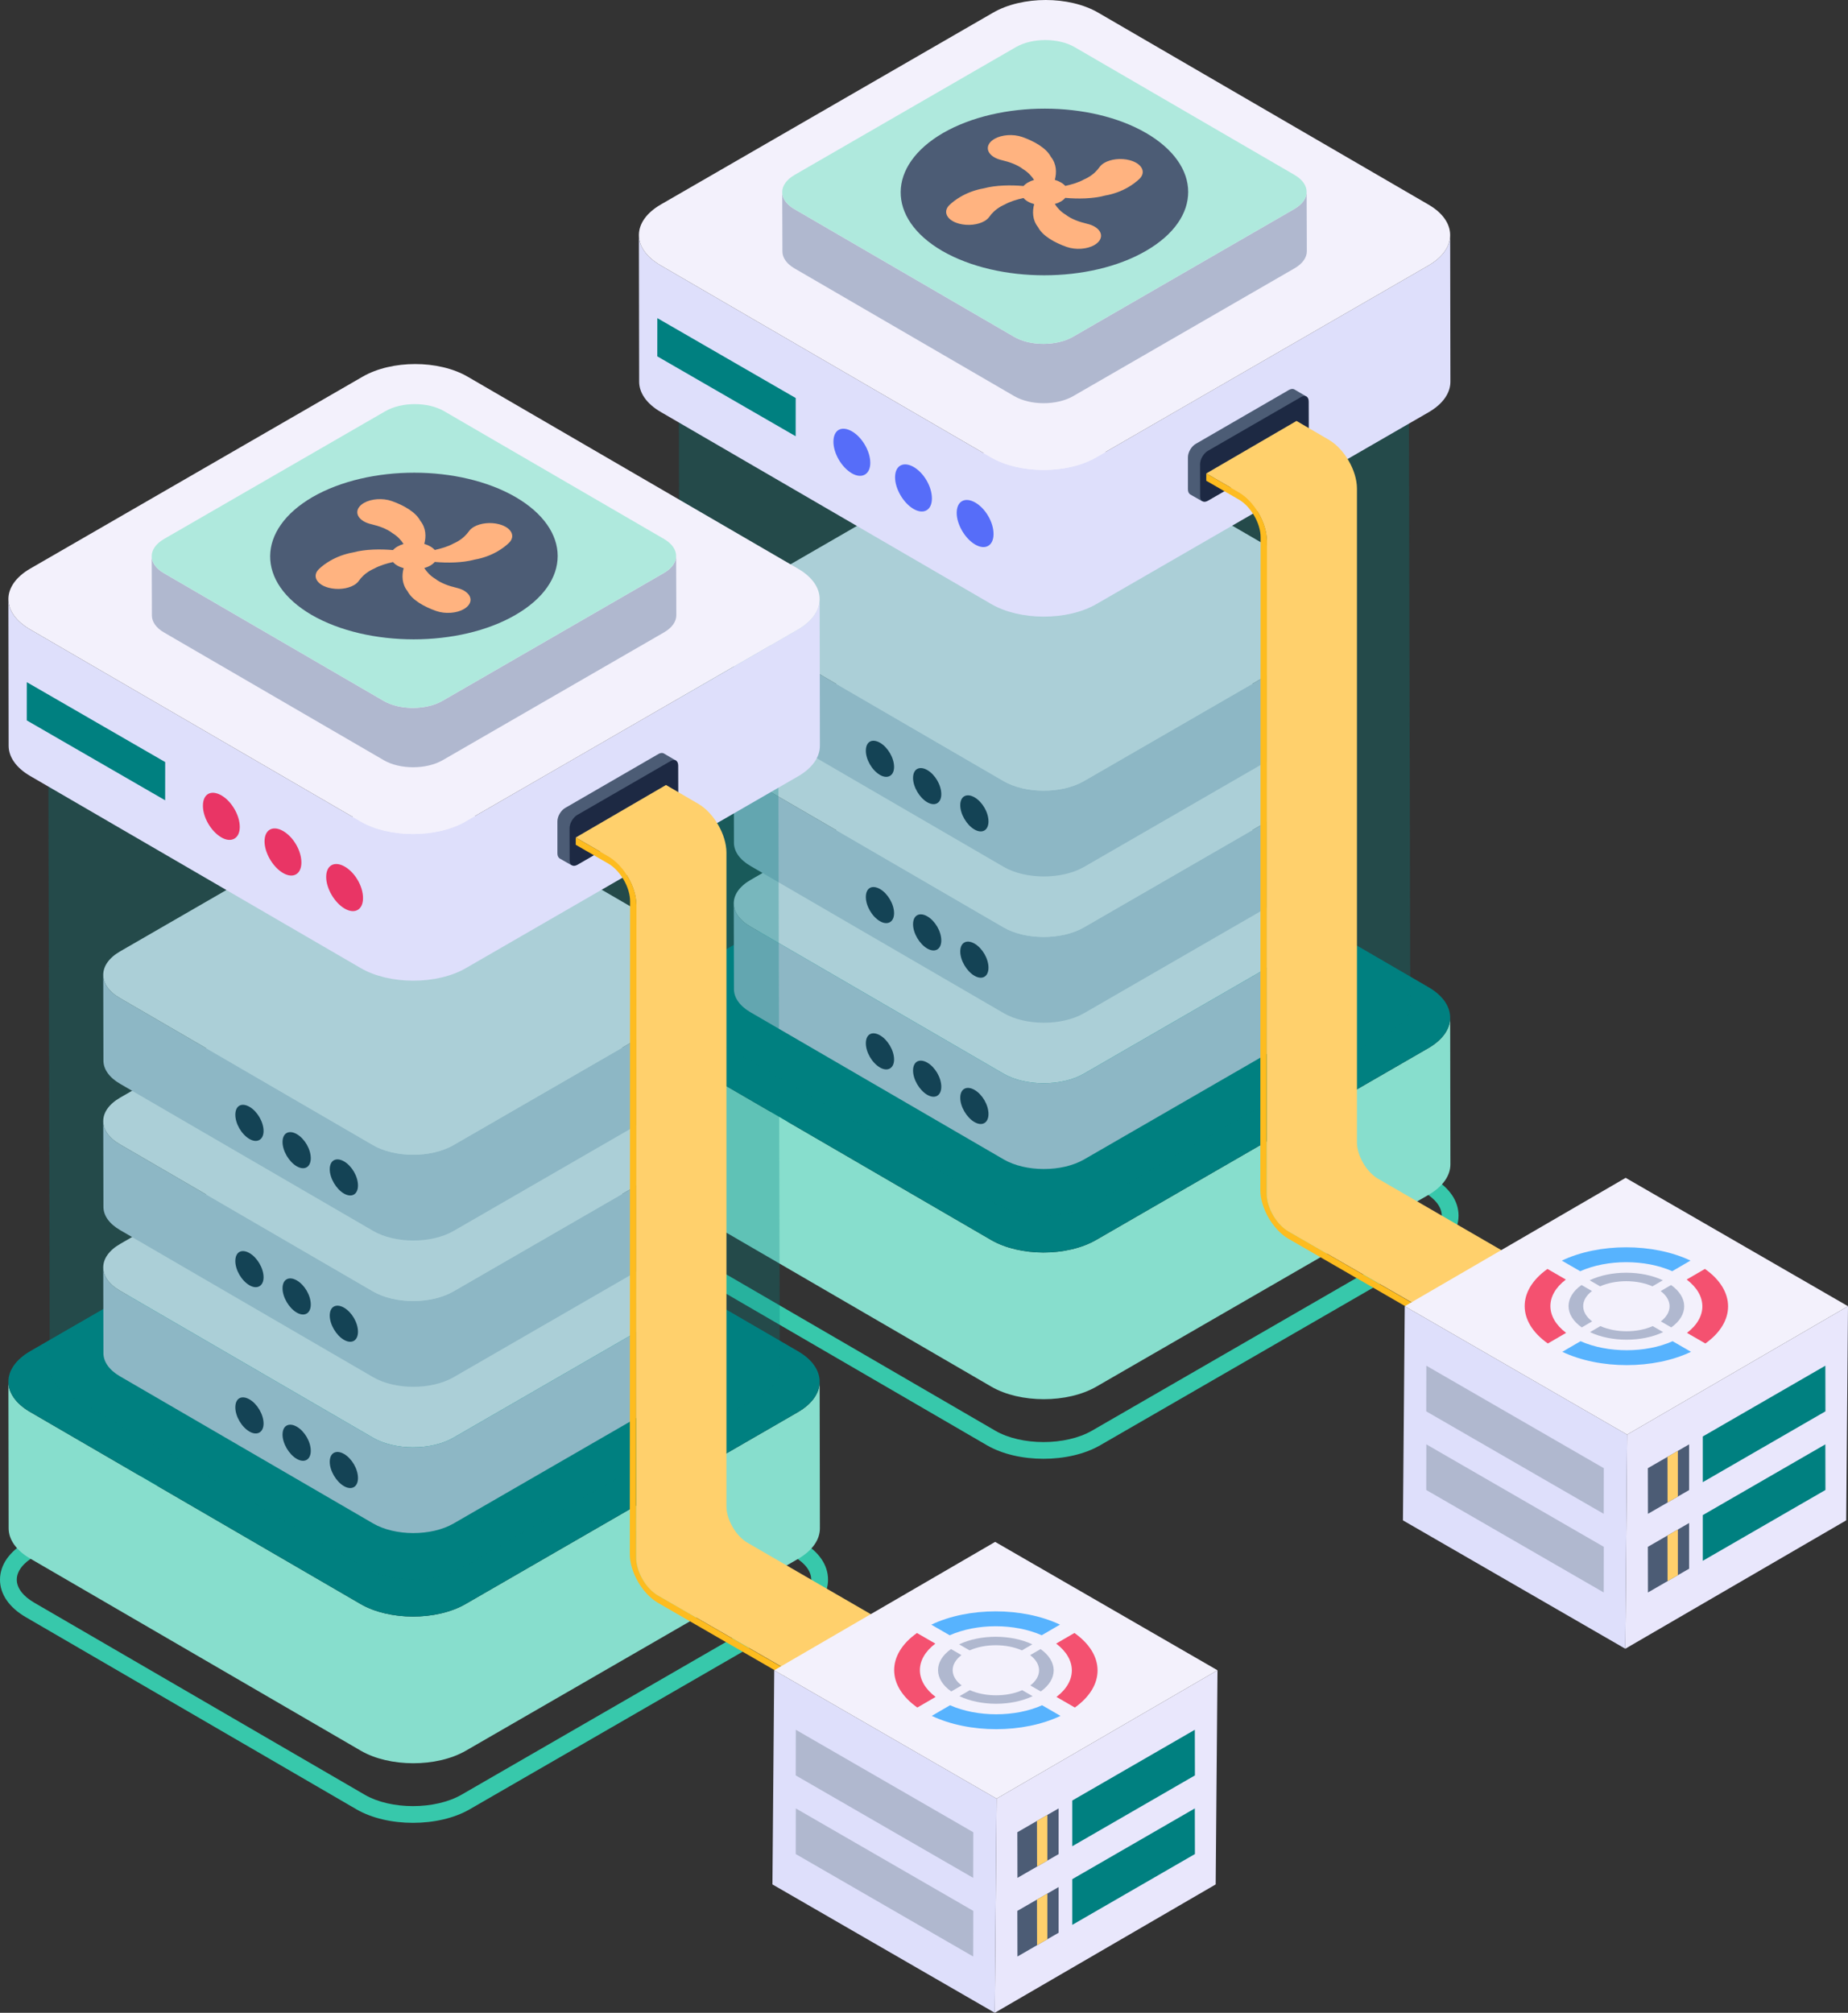 <?xml version="1.0" encoding="UTF-8" standalone="no"?>
<svg
   id="Layer_2"
   data-name="Layer 2"
   viewBox="0 0 3948.24 4300"
   version="1.1"
   sodipodi:docname="pc-uptime.svg"
   inkscape:version="1.3.2 (091e20e, 2023-11-25, custom)"
   xmlns:inkscape="http://www.inkscape.org/namespaces/inkscape"
   xmlns:sodipodi="http://sodipodi.sourceforge.net/DTD/sodipodi-0.dtd"
   xmlns="http://www.w3.org/2000/svg"
   xmlns:svg="http://www.w3.org/2000/svg">
  <rect x="0" y="0" width="3948.24" height="4300" fill="#333333" stroke="none"/>
  <sodipodi:namedview
     id="namedview113"
     pagecolor="#ffffff"
     bordercolor="#000000"
     borderopacity="0.25"
     inkscape:showpageshadow="2"
     inkscape:pageopacity="0.0"
     inkscape:pagecheckerboard="0"
     inkscape:deskcolor="#d1d1d1"
     inkscape:zoom="0.18906977"
     inkscape:cx="1980.7503"
     inkscape:cy="2959.2251"
     inkscape:window-width="1920"
     inkscape:window-height="1009"
     inkscape:window-x="1912"
     inkscape:window-y="39"
     inkscape:window-maximized="1"
     inkscape:current-layer="Layer_1-2" />
  <defs
     id="defs1">
    <style
       id="style1">
      .cls-1 {
        fill: #b0b8cf;
      }

      .cls-1, .cls-2, .cls-3, .cls-4, .cls-5, .cls-6, .cls-7, .cls-8, .cls-9, .cls-10, .cls-11, .cls-12, .cls-13, .cls-14, .cls-15, .cls-16, .cls-17 {
        stroke-width: 0px;
      }

      .cls-2 {
        fill: #1d2943;
      }

      .cls-3 {
        fill: #e9e7fc;
      }

      .cls-4 {
        fill: #c9cee2;
      }

      .cls-5 {
        fill: #416e84;
      }

      .cls-18 {
        isolation: isolate;
      }

      .cls-6 {
        fill: #566df9;
      }

      .cls-7 {
        fill: #b28afd;
      }

      .cls-8 {
        fill: #f3f1fc;
      }

      .cls-9 {
        fill: #e93565;
      }

      .cls-10 {
        fill: #dedffb;
      }

      .cls-11 {
        fill: #fff;
      }

      .cls-19 {
        opacity: .3;
      }

      .cls-12 {
        fill: #4c5c75;
      }

      .cls-13 {
        fill: #febc1f;
      }

      .cls-14 {
        fill: #57b3fe;
      }

      .cls-15 {
        fill: #9ea9c9;
      }

      .cls-16 {
        fill: #f45170;
      }

      .cls-17 {
        fill: #ffd06c;
      }
    </style>
  </defs>
  <g
     id="Layer_1-2"
     data-name="Layer 1">
    <g
       id="_4"
       data-name="4">
      <g
         id="g57">
        <g
           id="g35">
          <g
             id="g31">
            <g
               id="g4">
              <path
                 class="cls-15"
                 d="M2229.44,3116.45c-43.92,0-87.75-9.62-121.08-29.04l-706.08-410.3c-35.69-20.73-55.29-49.25-55.2-80.31.09-31.32,19.95-59.93,55.99-80.66l709.76-409.77c68.06-39.54,174.71-39.37,242.42,0l706.08,410.3c35.43,20.56,54.85,49.08,54.85,80.4-.09,31.32-19.77,59.93-55.64,80.57l-709.76,409.77c-33.51,19.42-77.42,29.04-121.34,29.04ZM2234.16,2112.57c-37.44,0-74.89,8.31-103.49,24.76l-709.76,409.77c-24.5,14.17-37.97,31.84-37.97,49.69-.09,17.76,13.21,35.34,37.36,49.34l706.08,410.3c55.81,32.37,150.21,32.37,206.55,0l709.76-409.77c24.23-14,37.62-31.67,37.62-49.69.09-17.67-13.47-35.69-37.01-49.34l-706.08-410.3c-28.34-16.53-65.7-24.76-103.06-24.76Z"
                 id="path1"
                 style="fill:#37c8ab" />
              <g
                 class="cls-18"
                 id="g3">
                <path
                   class="cls-10"
                   d="M1411.28,2238.61l706.1,410.34c61.02,35.46,162.08,36.03,224.48,0l709.75-409.77c31.28-18.06,46.71-41.77,46.65-65.4l.53,313.37c.07,23.63-15.37,47.35-46.65,65.4l-709.74,409.77c-62.4,36.03-163.45,35.46-224.48,0l-706.1-410.34c-30.8-17.89-46.21-41.21-46.28-64.56l-.53-313.37c.07,23.35,15.49,46.66,46.28,64.56Z"
                   id="path2"
                   style="fill:#87decd" />
                <path
                   class="cls-8"
                   d="M1412.02,2108.59c-62.4,36.02-62.72,94-.73,130.02l706.1,410.34c61.02,35.46,162.08,36.03,224.48,0l709.74-409.77c62.4-36.02,61.75-94.56.73-130.03l-706.1-410.34c-61.99-36.02-162.08-36.02-224.48,0l-709.74,409.77Z"
                   id="path3"
                   style="fill:#008080" />
              </g>
            </g>
            <g
               id="g20">
              <g
                 id="g9">
                <g
                   class="cls-18"
                   id="g5">
                  <path
                     class="cls-4"
                     d="M1603.1,1979.35l540.84,314.3c46.74,27.16,124.15,27.59,171.94,0l543.63-313.87c23.96-13.83,35.78-32,35.73-50.1l.41,183.23c.05,18.1-11.78,36.26-35.73,50.1l-543.63,313.87c-47.79,27.59-125.2,27.16-171.94,0l-540.84-314.3c-23.59-13.71-35.4-31.56-35.45-49.45l-.41-183.23c.05,17.89,11.86,35.74,35.45,49.45Z"
                     id="path4" />
                  <path
                     class="cls-8"
                     d="M1603.66,1879.76c-47.79,27.59-48.04,72-.56,99.59l540.84,314.3c46.74,27.16,124.15,27.59,171.94,0l543.63-313.87c47.79-27.59,47.3-72.43.56-99.59l-540.84-314.3c-47.48-27.59-124.15-27.59-171.94,0l-543.63,313.87Z"
                     id="path5" />
                </g>
                <g
                   id="g8">
                  <path
                     class="cls-2"
                     d="M2082.1,2328.41c-16.54-9.55-30.46-2.85-30.51,16.78-.05,19.01,13.78,42.35,30.32,51.9,16.54,9.55,29.93,1.92,29.98-17.08.06-19.62-13.24-42.04-29.78-51.59Z"
                     id="path6" />
                  <path
                     class="cls-2"
                     d="M1981.25,2270.18c-16.54-9.55-30.46-2.85-30.51,16.78-.05,19.01,13.78,42.35,30.32,51.9,16.54,9.55,29.93,1.92,29.98-17.08.06-19.62-13.24-42.04-29.78-51.59Z"
                     id="path7" />
                  <path
                     class="cls-2"
                     d="M1880.4,2211.95c-17.08-9.86-30.46-2.85-30.51,16.78-.05,19.01,13.24,42.04,30.32,51.9,16.01,9.24,29.93,1.92,29.98-17.08.06-19.62-13.78-42.35-29.78-51.59Z"
                     id="path8" />
                </g>
              </g>
              <g
                 id="g14">
                <g
                   class="cls-18"
                   id="g10">
                  <path
                     class="cls-4"
                     d="M1603.1,1666.84l540.84,314.3c46.74,27.16,124.15,27.59,171.94,0l543.63-313.87c23.96-13.83,35.78-32,35.73-50.1l.41,183.23c.05,18.1-11.78,36.26-35.73,50.1l-543.63,313.87c-47.79,27.59-125.2,27.16-171.94,0l-540.84-314.3c-23.59-13.71-35.4-31.56-35.45-49.45l-.41-183.23c.05,17.89,11.86,35.74,35.45,49.45Z"
                     id="path9" />
                  <path
                     class="cls-8"
                     d="M1603.66,1567.25c-47.79,27.59-48.04,72-.56,99.59l540.84,314.3c46.74,27.16,124.15,27.59,171.94,0l543.63-313.87c47.79-27.59,47.3-72.43.56-99.59l-540.84-314.3c-47.48-27.59-124.15-27.59-171.94,0l-543.63,313.87Z"
                     id="path10" />
                </g>
                <g
                   id="g13">
                  <path
                     class="cls-2"
                     d="M2082.1,2015.9c-16.54-9.55-30.46-2.85-30.51,16.78-.05,19.01,13.78,42.35,30.32,51.9,16.54,9.55,29.93,1.92,29.98-17.08.06-19.62-13.24-42.04-29.78-51.59Z"
                     id="path11" />
                  <path
                     class="cls-2"
                     d="M1981.25,1957.67c-16.54-9.55-30.46-2.85-30.51,16.78-.05,19.01,13.78,42.35,30.32,51.9,16.54,9.55,29.93,1.92,29.98-17.08.06-19.62-13.24-42.04-29.78-51.59Z"
                     id="path12" />
                  <path
                     class="cls-2"
                     d="M1880.4,1899.44c-17.08-9.86-30.46-2.85-30.51,16.78-.05,19.01,13.24,42.04,30.32,51.9,16.01,9.24,29.93,1.92,29.98-17.08.06-19.62-13.78-42.35-29.78-51.59Z"
                     id="path13" />
                </g>
              </g>
              <g
                 id="g19">
                <g
                   class="cls-18"
                   id="g15">
                  <path
                     class="cls-4"
                     d="M1603.1,1354.33l540.84,314.3c46.74,27.16,124.15,27.59,171.94,0l543.63-313.87c23.96-13.83,35.78-32,35.73-50.1l.41,183.23c.05,18.1-11.78,36.26-35.73,50.1l-543.63,313.87c-47.79,27.59-125.2,27.16-171.94,0l-540.84-314.3c-23.59-13.71-35.4-31.56-35.45-49.45l-.41-183.23c.05,17.89,11.86,35.74,35.45,49.45Z"
                     id="path14" />
                  <path
                     class="cls-8"
                     d="M1603.66,1254.74c-47.79,27.59-48.04,72-.56,99.59l540.84,314.3c46.74,27.16,124.15,27.59,171.94,0l543.63-313.87c47.79-27.59,47.3-72.43.56-99.59l-540.84-314.3c-47.48-27.59-124.15-27.59-171.94,0l-543.63,313.87Z"
                     id="path15" />
                </g>
                <g
                   id="g18">
                  <path
                     class="cls-2"
                     d="M2082.1,1703.39c-16.54-9.55-30.46-2.85-30.51,16.78-.05,19.01,13.78,42.35,30.32,51.9,16.54,9.55,29.93,1.92,29.98-17.08.06-19.62-13.24-42.04-29.78-51.59Z"
                     id="path16" />
                  <path
                     class="cls-2"
                     d="M1981.25,1645.16c-16.54-9.55-30.46-2.85-30.51,16.78-.05,19.01,13.78,42.35,30.32,51.9,16.54,9.55,29.93,1.92,29.98-17.08.06-19.62-13.24-42.04-29.78-51.59Z"
                     id="path17" />
                  <path
                     class="cls-2"
                     d="M1880.4,1586.93c-17.08-9.86-30.46-2.85-30.51,16.78-.05,19.01,13.24,42.04,30.32,51.9,16.01,9.24,29.93,1.92,29.98-17.08.06-19.62-13.78-42.35-29.78-51.59Z"
                     id="path18" />
                </g>
              </g>
            </g>
            <g
               class="cls-19"
               id="g22">
              <g
                 class="cls-18"
                 id="g21">
                <path
                   class="cls-14"
                   d="M1491.88,857.29l635.45,369.28c54.92,31.92,145.86,32.42,202.02,0l638.72-368.77c27.98-16.16,41.87-37.55,41.82-58.89l3.17,1346.08c.06,21.34-13.83,42.73-41.81,58.89l-638.73,368.77c-56.15,32.42-147.1,31.91-202.02,0l-635.45-369.28c-27.71-16.1-41.58-37.08-41.64-58.1l-3.18-1346.07c.06,21.01,13.94,41.99,41.65,58.1Z"
                   id="path20"
                   style="fill:#008080" />
              </g>
            </g>
            <g
               class="cls-18"
               id="g23">
              <path
                 class="cls-10"
                 d="M1411.28,566.81l706.1,410.34c61.02,35.46,162.08,36.03,224.48,0l709.75-409.77c31.28-18.06,46.71-41.77,46.65-65.4l.53,313.37c.07,23.63-15.37,47.35-46.65,65.4l-709.74,409.77c-62.4,36.03-163.45,35.46-224.48,0l-706.1-410.34c-30.8-17.89-46.21-41.21-46.28-64.56l-.53-313.37c.07,23.35,15.49,46.66,46.28,64.56Z"
                 id="path22" />
              <path
                 class="cls-8"
                 d="M1412.02,436.79c-62.4,36.02-62.72,94-.73,130.02l706.1,410.34c61.02,35.46,162.08,36.03,224.48,0l709.74-409.77c62.4-36.02,61.75-94.56.73-130.03L2346.24,27.02c-61.99-36.02-162.08-36.02-224.48,0l-709.74,409.77Z"
                 id="path23" />
            </g>
            <g
               id="g27">
              <g
                 class="cls-18"
                 id="g25">
                <path
                   class="cls-1"
                   d="M1697.02,446.6l469.64,272.93c34.72,20.18,90.97,20.04,125.91-.14l472.71-272.92c17.58-10.15,26.37-23.41,26.33-36.65l.43,126.79c.04,13.24-8.74,26.5-26.33,36.65l-472.71,272.92c-34.95,20.18-91.2,20.31-125.92.14l-469.64-272.92c-17.19-9.99-25.76-23.02-25.8-36.08l-.43-126.79c.04,13.06,8.61,26.09,25.8,36.08Z"
                   id="path24" />
                <path
                   class="cls-11"
                   d="M1697.67,373.66c-34.95,20.18-35.36,52.76-.65,72.93l469.64,272.93c34.72,20.18,90.97,20.04,125.91-.14l472.71-272.92c34.95-20.18,35.13-52.62.41-72.8l-469.64-272.93c-34.72-20.18-90.73-20.18-125.68,0l-472.71,272.92Z"
                   id="path25"
                   style="fill:#afe9dd" />
              </g>
              <path
                 class="cls-12"
                 d="M2012.81,535.91c120.56,69.61,315.75,69.61,435.6,0,120.56-69.61,119.84-182.28,0-251.88-119.13-68.89-312.17-69.61-433.45,0-119.84,69.61-121.28,182.28-2.15,251.88Z"
                 id="path26" />
              <path
                 class="cls-11"
                 d="M2124.64,296.69c-3.94,2.27-7.26,4.99-9.73,8.11-11.4,14.28-.18,31.33,25.07,37.23,16.83,3.93,33.9,10.05,45.8,19.31,10.65,6.48,18.15,14.79,23.52,23.02-4.66,1.38-9.07,3.21-12.99,5.46-3.91,2.26-7.07,4.81-9.6,7.58-26.65-2.33-58.85-2.04-84.8,4.95-19.27,3.4-35.81,9.99-49.28,17.77-9.59,5.54-17.63,11.68-23.99,17.71-15.17,14.43-5.6,33.15,20.65,40.07,18.69,4.98,40.18,2.4,53.94-5.55,4.36-2.52,7.94-5.57,10.42-9.1,5.25-7.65,13.2-15.58,24.3-21.99,2.85-1.65,5.91-3.19,9.18-4.61,11.1-6.12,25.34-10.56,39.7-13.62,2.25,2.77,5.38,5.32,9.14,7.5,4.01,2.33,8.66,4.15,13.55,5.54-4.24,15.37-3.84,34.02,8.15,49.03,9.83,19.16,36.04,33.51,61.02,42.33,19.76,6.95,44.1,4.92,59.42-3.92,3.95-2.28,7.3-5.02,9.82-8.17,11.4-14.28.18-31.33-25.07-37.23-16.83-3.93-33.9-10.05-45.8-19.31-10.66-6.34-18.15-14.79-23.52-23.02,4.66-1.24,9.07-3.06,12.86-5.25,4.16-2.4,7.2-5.03,9.48-7.8,26.78,2.4,58.98,2.11,85.06-4.95,19.26-3.35,35.68-9.87,49.09-17.61,9.65-5.57,17.73-11.77,24.19-17.87,15.05-14.35,5.85-33-20.65-40.07-18.69-4.98-40.18-2.4-53.94,5.55-4.36,2.52-7.94,5.57-10.42,9.1-5.45,7.77-13.28,15.63-24.32,22-2.84,1.64-5.88,3.18-9.16,4.59-11.1,6.27-25.59,10.56-39.82,13.7-2.25-2.62-5.38-5.17-9.27-7.43-4.01-2.33-8.4-4.15-13.05-5.54,4.24-15.52,3.84-34.02-8.4-49.18-9.95-19.09-36.04-33.51-61.02-42.33-19.76-6.95-44.26-4.83-59.52,3.98Z"
                 id="path27"
                 style="fill:#ffb380" />
            </g>
            <polygon
               class="cls-12"
               points="1404.39 679.62 1404.3 761.28 1699.92 931.95 1700 850.29 1404.39 679.62"
               id="polygon27"
               style="fill:#008080" />
            <g
               id="g30">
              <path
                 class="cls-6"
                 d="M2083.81,1073.71c-21.6-12.47-39.76-3.72-39.84,21.9-.07,24.82,17.98,55.29,39.58,67.76,21.6,12.47,39.07,2.51,39.14-22.3.07-25.62-17.29-54.88-38.89-67.35Z"
                 id="path28" />
              <path
                 class="cls-6"
                 d="M1952.14,997.69c-21.6-12.47-39.76-3.72-39.84,21.9-.07,24.82,17.99,55.29,39.58,67.76,21.6,12.47,39.07,2.51,39.14-22.3.07-25.62-17.29-54.88-38.89-67.35Z"
                 id="path29" />
              <path
                 class="cls-6"
                 d="M1820.47,921.67c-22.29-12.87-39.76-3.72-39.84,21.9-.07,24.82,17.29,54.88,39.58,67.76,20.9,12.07,39.07,2.51,39.14-22.3.07-25.62-17.99-55.29-38.89-67.35Z"
                 id="path30" />
            </g>
          </g>
          <g
             id="g32">
            <path
               class="cls-12"
               d="M2792.27,847.71c-3.33-1.33-7.99,1.06-12.66,3.73l-195.28,124.4c-8.66,5.32-12.55,8.32-12.55,18.98l2.2,64.63c.67,4.66-8.18,9.76-4.85,11.76l-26.47-15.07c-2.66-2-4.66-5.33-4.66-10.65v-68.59c0-10.65,7.32-23.3,16.65-28.63l199.1-115.19c4.66-2.67,8.66-2.67,11.32-1.33l27.21,15.98Z"
               id="path31" />
            <path
               class="cls-2"
               d="M2779.85,848.12c8.93-5.16,16.18-1.02,16.21,9.73l.19,68.39c.03,10.75-7.17,23.23-16.1,28.38l-199.39,115.12c-8.93,5.15-16.6,1.27-16.64-9.48l-.19-68.39c-.03-10.75,7.6-23.47,16.53-28.63l199.39-115.12Z"
               id="path32" />
          </g>
          <g
             id="g34">
            <path
               class="cls-17"
               d="M2577.2,1011.46l69.61,40.27c32.77,19.28,59.75,65.54,59.75,104.09v1394.07c0,29.88,20.24,66.5,46.26,80.95l267.92,154.21,192.57-111.03-267.92-155.17c-26.02-14.46-47.23-51.08-46.26-80.96v-1394.07c0-38.55-26.98-84.81-59.75-104.09l-69.39-40.48-192.79,112.2Z"
               id="path33" />
            <polygon
               class="cls-5"
               points="3020.48 2800.96 3212.97 2689.13 3213.02 2673.58 3020.52 2785.41 3020.48 2800.96"
               id="polygon33" />
            <path
               class="cls-13"
               d="M2577.2,1011.46l-.04,15.56,69.53,40.14c25.84,14.92,46.7,51.04,46.61,80.74l-.6,1394.42c-.11,38.18,26.88,84.93,60.11,104.11l267.67,154.54.04-15.56-267.67-154.54c-25.85-14.92-46.7-51.04-46.61-80.74l.6-1394.42c.11-38.18-26.88-84.93-60.11-104.11l-69.53-40.14Z"
               id="path34" />
          </g>
        </g>
        <g
           id="g56">
          <g
             class="cls-18"
             id="g37">
            <polygon
               class="cls-3"
               points="3948.24 2790.5 3944.39 3247.99 3472.43 3522.26 3476.28 3064.77 3948.24 2790.5"
               id="polygon35" />
            <polygon
               class="cls-10"
               points="3476.28 3064.77 3472.43 3522.26 2997.38 3247.99 3001.23 2790.5 3476.28 3064.77"
               id="polygon36" />
            <polygon
               class="cls-8"
               points="3948.24 2790.5 3476.28 3064.77 3001.23 2790.5 3473.19 2516.23 3948.24 2790.5"
               id="polygon37" />
          </g>
          <g
             id="g47">
            <g
               id="g42">
              <polygon
                 class="cls-1"
                 points="3426.51 3136.52 3426.31 3234.02 3047.15 3015.11 3047.34 2917.61 3426.51 3136.52"
                 id="polygon38" />
              <g
                 id="g41">
                <polygon
                   class="cls-12"
                   points="3608.82 3085.61 3520.65 3136.52 3520.85 3234.02 3608.82 3183.23 3608.82 3085.61"
                   id="polygon39" />
                <polygon
                   class="cls-17"
                   points="3584.76 3099.51 3562.55 3112.33 3562.74 3209.83 3584.76 3197.12 3584.76 3099.51"
                   id="polygon40" />
                <polygon
                   class="cls-7"
                   points="3637.99 3166.39 3900.01 3015.11 3899.82 2917.61 3637.99 3068.77 3637.99 3166.39"
                   id="polygon41"
                   style="fill:#008080" />
              </g>
            </g>
            <g
               id="g46">
              <polygon
                 class="cls-1"
                 points="3426.51 3304.53 3426.31 3402.02 3047.15 3183.11 3047.34 3085.61 3426.51 3304.53"
                 id="polygon42" />
              <g
                 id="g45">
                <polygon
                   class="cls-12"
                   points="3608.82 3253.62 3520.65 3304.53 3520.85 3402.02 3608.82 3351.23 3608.82 3253.62"
                   id="polygon43" />
                <polygon
                   class="cls-17"
                   points="3584.76 3267.51 3562.55 3280.34 3562.74 3377.84 3584.76 3365.13 3584.76 3267.51"
                   id="polygon44" />
                <polygon
                   class="cls-7"
                   points="3637.99 3334.4 3900.01 3183.11 3899.82 3085.61 3637.99 3236.78 3637.99 3334.4"
                   id="polygon45"
                   style="fill:#008080" />
              </g>
            </g>
          </g>
          <g
             id="g55">
            <path
               class="cls-14"
               d="M3376.84,2865.26c58.29,25.69,139.02,25.75,196.7,0l39.28,22.68c-79.57,37.86-194.9,37.92-275,0l39.02-22.68Z"
               id="path47" />
            <g
               class="cls-18"
               id="g54">
              <path
                 class="cls-14"
                 d="M3336.83,2693.07c79.57-37.86,194.9-37.92,274.89-.06l-39.02,22.68c-58.07-25.69-138.81-25.63-196.6.06l-39.28-22.68Z"
                 id="path48" />
              <path
                 class="cls-1"
                 d="M3396.26,2735.1c45.39-21.57,110.86-21.51,156.39,0l-22.21,12.91c-32.97-14.63-78.81-14.63-111.82,0l-22.35-12.91Z"
                 id="path49" />
              <path
                 class="cls-1"
                 d="M3548.37,2822.92c25.04-19.11,24.89-45.78-.36-64.77l22.21-12.91c37.18,26.24,37.5,64.28.4,90.52l-22.25-12.84Z"
                 id="path50" />
              <path
                 class="cls-1"
                 d="M3401.27,2758.09c-25.25,19.11-24.99,45.72.36,64.77l-22.21,12.91c-37.39-26.24-37.71-64.28-.51-90.58l22.35,12.91Z"
                 id="path51" />
              <path
                 class="cls-1"
                 d="M3419.2,2833c32.97,14.63,78.91,14.69,111.82,0l22.25,12.84c-45.29,21.63-110.75,21.57-156.28.06l22.21-12.91Z"
                 id="path52" />
              <path
                 class="cls-16"
                 d="M3604.21,2847.44c44.05-33.49,43.79-80.32-.64-113.94l39.02-22.68c65.62,46.21,65.89,113.14.9,159.29l-39.28-22.68Z"
                 id="path53" />
              <path
                 class="cls-16"
                 d="M3345.44,2733.56c-44.27,33.49-44,80.32.54,113.88l-39.02,22.68c-65.72-46.15-65.99-113.08-.79-159.23l39.28,22.68Z"
                 id="path54" />
            </g>
          </g>
        </g>
      </g>
      <g
         id="g113">
        <g
           id="g91">
          <g
             id="g87">
            <g
               id="g60">
              <path
                 class="cls-15"
                 d="M882.36,3894.18c-43.92,0-87.75-9.62-121.08-29.04L55.2,3454.84C19.51,3434.1-.09,3405.58,0,3374.53c.09-31.32,19.95-59.93,55.99-80.66l709.76-409.77c68.06-39.37,174.53-39.37,242.42,0l706.08,410.3c35.43,20.65,54.94,49.17,54.85,80.4-.09,31.32-19.86,60.01-55.64,80.57l-709.76,409.77c-33.51,19.42-77.42,29.04-121.34,29.04ZM887.09,2890.3c-37.44,0-74.89,8.31-103.49,24.76l-709.76,409.77c-24.5,14.17-37.97,31.84-37.97,49.69-.09,17.76,13.21,35.34,37.36,49.34l706.08,410.3c55.9,32.46,150.3,32.28,206.55,0l709.76-409.77c24.23-14,37.62-31.67,37.62-49.6.09-17.93-13.12-35.52-37.01-49.43l-706.08-410.3c-28.34-16.45-65.7-24.76-103.06-24.76Z"
                 id="path57"
                 style="fill:#37c8ab" />
              <g
                 class="cls-18"
                 id="g59">
                <path
                   class="cls-10"
                   d="M64.2,3016.35l706.1,410.34c61.02,35.46,162.08,36.03,224.48,0l709.75-409.77c31.28-18.06,46.71-41.77,46.65-65.4l.53,313.37c.07,23.63-15.37,47.35-46.65,65.4l-709.74,409.77c-62.4,36.03-163.45,35.46-224.48,0l-706.1-410.34c-30.8-17.89-46.21-41.21-46.28-64.56l-.53-313.37c.07,23.35,15.49,46.66,46.28,64.56Z"
                   id="path58"
                   style="fill:#87decd" />
                <path
                   class="cls-8"
                   d="M64.94,2886.33c-62.4,36.02-62.72,94-.73,130.02l706.1,410.34c61.02,35.46,162.08,36.03,224.48,0l709.74-409.77c62.4-36.02,61.75-94.56.73-130.03l-706.1-410.34c-61.99-36.02-162.08-36.02-224.48,0l-709.74,409.77Z"
                   id="path59"
                   style="fill:#008080" />
              </g>
            </g>
            <g
               id="g76">
              <g
                 id="g65">
                <g
                   class="cls-18"
                   id="g61">
                  <path
                     class="cls-4"
                     d="M256.01,2757.09l540.84,314.3c46.74,27.16,124.15,27.59,171.94,0l543.63-313.87c23.96-13.83,35.78-32,35.73-50.1l.41,183.23c.05,18.1-11.78,36.26-35.73,50.1l-543.63,313.87c-47.79,27.59-125.2,27.16-171.94,0l-540.84-314.3c-23.59-13.71-35.4-31.56-35.45-49.45l-.41-183.23c.05,17.89,11.86,35.74,35.45,49.45Z"
                     id="path60" />
                  <path
                     class="cls-8"
                     d="M256.57,2657.5c-47.79,27.59-48.04,72-.56,99.59l540.84,314.3c46.74,27.16,124.15,27.59,171.94,0l543.63-313.87c47.79-27.59,47.3-72.43.56-99.59l-540.84-314.3c-47.48-27.59-124.15-27.59-171.94,0l-543.63,313.87Z"
                     id="path61" />
                </g>
                <g
                   id="g64">
                  <path
                     class="cls-2"
                     d="M735.02,3106.15c-16.54-9.55-30.46-2.85-30.51,16.78-.05,19.01,13.78,42.35,30.32,51.9,16.54,9.55,29.93,1.92,29.98-17.08.06-19.62-13.24-42.04-29.78-51.59Z"
                     id="path62" />
                  <path
                     class="cls-2"
                     d="M634.16,3047.92c-16.54-9.55-30.46-2.85-30.51,16.78-.05,19.01,13.78,42.35,30.32,51.9,16.54,9.55,29.93,1.92,29.98-17.08.06-19.62-13.24-42.04-29.78-51.59Z"
                     id="path63" />
                  <path
                     class="cls-2"
                     d="M533.31,2989.69c-17.08-9.86-30.46-2.85-30.51,16.78-.05,19.01,13.24,42.04,30.32,51.9,16.01,9.24,29.93,1.92,29.98-17.08.06-19.62-13.78-42.35-29.78-51.59Z"
                     id="path64" />
                </g>
              </g>
              <g
                 id="g70">
                <g
                   class="cls-18"
                   id="g66">
                  <path
                     class="cls-4"
                     d="M256.01,2444.58l540.84,314.3c46.74,27.16,124.15,27.59,171.94,0l543.63-313.87c23.96-13.83,35.78-32,35.73-50.1l.41,183.23c.05,18.1-11.78,36.26-35.73,50.1l-543.63,313.87c-47.79,27.59-125.2,27.16-171.94,0l-540.84-314.3c-23.59-13.71-35.4-31.56-35.45-49.45l-.41-183.23c.05,17.89,11.86,35.74,35.45,49.45Z"
                     id="path65" />
                  <path
                     class="cls-8"
                     d="M256.57,2344.99c-47.79,27.59-48.04,72-.56,99.59l540.84,314.3c46.74,27.16,124.15,27.59,171.94,0l543.63-313.87c47.79-27.59,47.3-72.43.56-99.59l-540.84-314.3c-47.48-27.59-124.15-27.59-171.94,0l-543.63,313.87Z"
                     id="path66" />
                </g>
                <g
                   id="g69">
                  <path
                     class="cls-2"
                     d="M735.02,2793.64c-16.54-9.55-30.46-2.85-30.51,16.78-.05,19.01,13.78,42.35,30.32,51.9,16.54,9.55,29.93,1.92,29.98-17.08.06-19.62-13.24-42.04-29.78-51.59Z"
                     id="path67" />
                  <path
                     class="cls-2"
                     d="M634.16,2735.41c-16.54-9.55-30.46-2.85-30.51,16.78-.05,19.01,13.78,42.35,30.32,51.9,16.54,9.55,29.93,1.92,29.98-17.08.06-19.62-13.24-42.04-29.78-51.59Z"
                     id="path68" />
                  <path
                     class="cls-2"
                     d="M533.31,2677.18c-17.08-9.86-30.46-2.85-30.51,16.78-.05,19.01,13.24,42.04,30.32,51.9,16.01,9.24,29.93,1.92,29.98-17.08.06-19.62-13.78-42.35-29.78-51.59Z"
                     id="path69" />
                </g>
              </g>
              <g
                 id="g75">
                <g
                   class="cls-18"
                   id="g71">
                  <path
                     class="cls-4"
                     d="M256.01,2132.07l540.84,314.3c46.74,27.16,124.15,27.59,171.94,0l543.63-313.87c23.96-13.83,35.78-32,35.73-50.1l.41,183.23c.05,18.1-11.78,36.26-35.73,50.1l-543.63,313.87c-47.79,27.59-125.2,27.16-171.94,0l-540.84-314.3c-23.59-13.71-35.4-31.56-35.45-49.45l-.41-183.23c.05,17.89,11.86,35.74,35.45,49.45Z"
                     id="path70" />
                  <path
                     class="cls-8"
                     d="M256.57,2032.48c-47.79,27.59-48.04,72-.56,99.59l540.84,314.3c46.74,27.16,124.15,27.59,171.94,0l543.63-313.87c47.79-27.59,47.3-72.43.56-99.59l-540.84-314.3c-47.48-27.59-124.15-27.59-171.94,0l-543.63,313.87Z"
                     id="path71" />
                </g>
                <g
                   id="g74">
                  <path
                     class="cls-2"
                     d="M735.02,2481.13c-16.54-9.55-30.46-2.85-30.51,16.78-.05,19.01,13.78,42.35,30.32,51.9,16.54,9.55,29.93,1.92,29.98-17.08.06-19.62-13.24-42.04-29.78-51.59Z"
                     id="path72" />
                  <path
                     class="cls-2"
                     d="M634.16,2422.9c-16.54-9.55-30.46-2.85-30.51,16.78-.05,19.01,13.78,42.35,30.32,51.9,16.54,9.55,29.93,1.92,29.98-17.08.06-19.62-13.24-42.04-29.78-51.59Z"
                     id="path73" />
                  <path
                     class="cls-2"
                     d="M533.31,2364.67c-17.08-9.86-30.46-2.85-30.51,16.78-.05,19.01,13.24,42.04,30.32,51.9,16.01,9.24,29.93,1.92,29.98-17.08.06-19.62-13.78-42.35-29.78-51.59Z"
                     id="path74" />
                </g>
              </g>
            </g>
            <g
               class="cls-19"
               id="g78">
              <g
                 class="cls-18"
                 id="g77">
                <path
                   class="cls-14"
                   d="M144.8,1635.03l635.45,369.28c54.92,31.92,145.86,32.42,202.02,0l638.72-368.77c27.98-16.16,41.87-37.55,41.82-58.89l3.17,1346.08c.06,21.34-13.83,42.73-41.81,58.89l-638.73,368.77c-56.15,32.42-147.1,31.91-202.02,0l-635.45-369.28c-27.71-16.1-41.58-37.08-41.64-58.1l-3.18-1346.07c.06,21.01,13.94,41.99,41.65,58.1Z"
                   id="path76"
                   style="fill:#008080" />
              </g>
            </g>
            <g
               class="cls-18"
               id="g79">
              <path
                 class="cls-10"
                 d="M64.2,1344.55l706.1,410.34c61.02,35.46,162.08,36.03,224.48,0l709.75-409.77c31.28-18.06,46.71-41.77,46.65-65.4l.53,313.37c.07,23.63-15.37,47.35-46.65,65.4l-709.74,409.77c-62.4,36.03-163.45,35.46-224.48,0L64.73,1657.92c-30.8-17.89-46.21-41.21-46.28-64.56l-.53-313.37c.07,23.35,15.49,46.67,46.28,64.56Z"
                 id="path78" />
              <path
                 class="cls-8"
                 d="M64.94,1214.53c-62.4,36.02-62.72,94-.73,130.02l706.1,410.34c61.02,35.46,162.08,36.03,224.48,0l709.74-409.77c62.4-36.02,61.75-94.56.73-130.03l-706.1-410.34c-61.99-36.02-162.08-36.02-224.48,0L64.94,1214.53Z"
                 id="path79" />
            </g>
            <g
               id="g83">
              <g
                 class="cls-18"
                 id="g81">
                <path
                   class="cls-1"
                   d="M349.94,1224.34l469.64,272.93c34.72,20.18,90.97,20.04,125.91-.14l472.71-272.92c17.58-10.15,26.37-23.41,26.33-36.65l.43,126.79c.04,13.24-8.74,26.5-26.33,36.65l-472.71,272.92c-34.95,20.18-91.2,20.31-125.92.14l-469.64-272.92c-17.19-9.99-25.76-23.02-25.8-36.08l-.43-126.79c.04,13.06,8.61,26.09,25.8,36.08Z"
                   id="path80" />
                <path
                   class="cls-11"
                   d="M350.58,1151.4c-34.95,20.18-35.36,52.76-.65,72.93l469.64,272.93c34.72,20.18,90.97,20.04,125.91-.14l472.71-272.92c34.95-20.18,35.13-52.62.41-72.8l-469.64-272.93c-34.72-20.18-90.73-20.18-125.68,0l-472.71,272.92Z"
                   id="path81"
                   style="fill:#afe9dd" />
              </g>
              <path
                 class="cls-12"
                 d="M665.73,1313.65c120.56,69.61,315.75,69.61,435.6,0,120.56-69.61,119.84-182.28,0-251.88-119.13-68.89-312.17-69.61-433.45,0-119.84,69.61-121.28,182.28-2.15,251.88Z"
                 id="path82" />
              <path
                 class="cls-11"
                 d="M777.55,1074.43c-3.94,2.27-7.26,4.99-9.73,8.11-11.4,14.28-.18,31.33,25.07,37.23,16.83,3.93,33.9,10.05,45.8,19.31,10.65,6.48,18.15,14.79,23.52,23.02-4.66,1.38-9.07,3.21-12.99,5.46-3.91,2.26-7.07,4.81-9.6,7.58-26.65-2.33-58.85-2.04-84.8,4.95-19.27,3.4-35.81,9.99-49.28,17.77-9.59,5.54-17.63,11.68-23.99,17.71-15.17,14.43-5.6,33.15,20.65,40.07,18.69,4.98,40.18,2.4,53.94-5.55,4.36-2.52,7.94-5.57,10.42-9.1,5.25-7.65,13.2-15.58,24.3-21.99,2.85-1.65,5.91-3.19,9.18-4.61,11.1-6.12,25.34-10.56,39.7-13.62,2.25,2.77,5.38,5.32,9.14,7.5,4.01,2.33,8.66,4.15,13.55,5.54-4.24,15.37-3.84,34.02,8.15,49.03,9.83,19.16,36.04,33.51,61.02,42.33,19.76,6.95,44.1,4.92,59.42-3.92,3.95-2.28,7.3-5.02,9.82-8.17,11.4-14.28.18-31.33-25.07-37.23-16.83-3.93-33.9-10.05-45.8-19.31-10.66-6.34-18.15-14.79-23.52-23.02,4.66-1.24,9.07-3.06,12.86-5.25,4.16-2.4,7.2-5.03,9.48-7.8,26.78,2.4,58.98,2.11,85.06-4.95,19.26-3.35,35.68-9.87,49.09-17.61,9.65-5.57,17.73-11.77,24.19-17.87,15.05-14.35,5.85-33-20.65-40.07-18.69-4.98-40.18-2.4-53.94,5.55-4.36,2.52-7.94,5.57-10.42,9.1-5.45,7.77-13.28,15.63-24.32,22-2.84,1.64-5.88,3.18-9.16,4.59-11.1,6.27-25.59,10.56-39.82,13.7-2.25-2.62-5.38-5.17-9.27-7.43-4.01-2.33-8.4-4.15-13.05-5.54,4.24-15.52,3.84-34.02-8.4-49.18-9.95-19.09-36.04-33.51-61.02-42.33-19.76-6.95-44.26-4.83-59.52,3.98Z"
                 id="path83"
                 style="fill:#ffb380" />
            </g>
            <polygon
               class="cls-12"
               points="57.3 1457.36 57.22 1539.02 352.84 1709.69 352.92 1628.03 57.3 1457.36"
               id="polygon83"
               style="fill:#008080" />
            <g
               id="g86">
              <path
                 class="cls-9"
                 d="M736.73,1851.45c-21.6-12.47-39.76-3.72-39.84,21.9-.07,24.82,17.98,55.29,39.58,67.76,21.6,12.47,39.07,2.51,39.14-22.3.07-25.62-17.29-54.88-38.89-67.35Z"
                 id="path84" />
              <path
                 class="cls-9"
                 d="M605.05,1775.43c-21.6-12.47-39.76-3.72-39.84,21.9-.07,24.82,17.99,55.29,39.58,67.76,21.6,12.47,39.07,2.51,39.14-22.3.07-25.62-17.29-54.88-38.89-67.35Z"
                 id="path85" />
              <path
                 class="cls-9"
                 d="M473.39,1699.41c-22.29-12.87-39.76-3.72-39.84,21.9-.07,24.82,17.29,54.88,39.58,67.76,20.9,12.07,39.07,2.51,39.14-22.3.07-25.62-17.99-55.29-38.89-67.35Z"
                 id="path86" />
            </g>
          </g>
          <g
             id="g88">
            <path
               class="cls-12"
               d="M1445.18,1625.45c-3.33-1.33-7.99,1.06-12.66,3.73l-195.28,124.4c-8.66,5.32-12.55,8.32-12.55,18.98l2.2,64.63c.67,4.66-8.18,9.76-4.85,11.75l-26.47-15.07c-2.66-2-4.66-5.33-4.66-10.65v-68.59c0-10.65,7.32-23.3,16.65-28.63l199.1-115.19c4.66-2.67,8.66-2.67,11.32-1.33l27.21,15.98Z"
               id="path87" />
            <path
               class="cls-2"
               d="M1432.76,1625.86c8.93-5.16,16.18-1.02,16.21,9.73l.19,68.39c.03,10.75-7.17,23.23-16.1,28.38l-199.39,115.12c-8.93,5.15-16.6,1.27-16.64-9.48l-.19-68.39c-.03-10.75,7.6-23.47,16.53-28.63l199.39-115.12Z"
               id="path88" />
          </g>
          <g
             id="g90">
            <path
               class="cls-17"
               d="M1230.12,1789.2l69.61,40.27c32.77,19.28,59.75,65.54,59.75,104.09v1394.07c0,29.88,20.24,66.5,46.26,80.95l267.92,154.21,192.57-111.03-267.92-155.17c-26.02-14.46-47.23-51.08-46.26-80.96v-1394.07c0-38.55-26.98-84.81-59.75-104.09l-69.39-40.48-192.79,112.2Z"
               id="path89" />
            <polygon
               class="cls-5"
               points="1673.39 3578.7 1865.89 3466.87 1865.93 3451.32 1673.44 3563.15 1673.39 3578.7"
               id="polygon89" />
            <path
               class="cls-13"
               d="M1230.12,1789.2l-.04,15.56,69.53,40.14c25.84,14.92,46.7,51.04,46.61,80.74l-.6,1394.42c-.11,38.18,26.88,84.93,60.11,104.11l267.67,154.54.04-15.56-267.67-154.54c-25.85-14.92-46.7-51.04-46.61-80.74l.6-1394.42c.11-38.18-26.88-84.93-60.11-104.11l-69.53-40.14Z"
               id="path90" />
          </g>
        </g>
        <g
           id="g112">
          <g
             class="cls-18"
             id="g93">
            <polygon
               class="cls-3"
               points="2601.16 3568.24 2597.3 4025.73 2125.34 4300 2129.19 3842.51 2601.16 3568.24"
               id="polygon91" />
            <polygon
               class="cls-10"
               points="2129.19 3842.51 2125.34 4300 1650.29 4025.73 1654.14 3568.24 2129.19 3842.51"
               id="polygon92" />
            <polygon
               class="cls-8"
               points="2601.16 3568.24 2129.19 3842.51 1654.14 3568.24 2126.11 3293.97 2601.16 3568.24"
               id="polygon93" />
          </g>
          <g
             id="g103">
            <g
               id="g98">
              <polygon
                 class="cls-1"
                 points="2079.42 3914.26 2079.23 4011.76 1700.06 3792.85 1700.26 3695.35 2079.42 3914.26"
                 id="polygon94" />
              <g
                 id="g97">
                <polygon
                   class="cls-12"
                   points="2261.74 3863.35 2173.57 3914.26 2173.77 4011.76 2261.74 3960.97 2261.74 3863.35"
                   id="polygon95" />
                <polygon
                   class="cls-17"
                   points="2237.68 3877.24 2215.46 3890.07 2215.66 3987.57 2237.68 3974.86 2237.68 3877.24"
                   id="polygon96" />
                <polygon
                   class="cls-7"
                   points="2290.9 3944.13 2552.93 3792.85 2552.73 3695.35 2290.9 3846.51 2290.9 3944.13"
                   id="polygon97"
                   style="fill:#008080" />
              </g>
            </g>
            <g
               id="g102">
              <polygon
                 class="cls-1"
                 points="2079.42 4082.26 2079.23 4179.76 1700.06 3960.85 1700.26 3863.35 2079.42 4082.26"
                 id="polygon98" />
              <g
                 id="g101">
                <polygon
                   class="cls-12"
                   points="2261.74 4031.36 2173.57 4082.27 2173.77 4179.76 2261.74 4128.97 2261.74 4031.36"
                   id="polygon99" />
                <polygon
                   class="cls-17"
                   points="2237.68 4045.25 2215.46 4058.08 2215.66 4155.58 2237.68 4142.87 2237.68 4045.25"
                   id="polygon100" />
                <polygon
                   class="cls-7"
                   points="2290.9 4112.14 2552.93 3960.85 2552.73 3863.35 2290.9 4014.52 2290.9 4112.14"
                   id="polygon101"
                   style="fill:#008080" />
              </g>
            </g>
          </g>
          <g
             id="g111">
            <path
               class="cls-14"
               d="M2029.75,3643c58.29,25.69,139.02,25.75,196.7,0l39.28,22.68c-79.57,37.86-194.9,37.92-275,0l39.02-22.68Z"
               id="path103" />
            <g
               class="cls-18"
               id="g110">
              <path
                 class="cls-14"
                 d="M1989.74,3470.81c79.57-37.86,194.9-37.92,274.89-.06l-39.02,22.68c-58.07-25.69-138.81-25.63-196.6.06l-39.28-22.68Z"
                 id="path104" />
              <path
                 class="cls-1"
                 d="M2049.18,3512.84c45.39-21.57,110.86-21.51,156.39,0l-22.21,12.91c-32.97-14.63-78.81-14.63-111.83,0l-22.35-12.91Z"
                 id="path105" />
              <path
                 class="cls-1"
                 d="M2201.28,3600.66c25.04-19.11,24.89-45.78-.36-64.77l22.21-12.91c37.18,26.24,37.5,64.28.4,90.52l-22.25-12.84Z"
                 id="path106" />
              <path
                 class="cls-1"
                 d="M2054.19,3535.83c-25.25,19.11-24.99,45.72.36,64.77l-22.21,12.91c-37.39-26.24-37.71-64.28-.51-90.58l22.35,12.91Z"
                 id="path107" />
              <path
                 class="cls-1"
                 d="M2072.12,3610.74c32.97,14.63,78.91,14.69,111.82,0l22.25,12.84c-45.29,21.63-110.75,21.57-156.28.06l22.21-12.91Z"
                 id="path108" />
              <path
                 class="cls-16"
                 d="M2257.12,3625.18c44.05-33.49,43.79-80.32-.64-113.94l39.02-22.68c65.62,46.21,65.89,113.14.9,159.29l-39.28-22.68Z"
                 id="path109" />
              <path
                 class="cls-16"
                 d="M1998.35,3511.3c-44.27,33.49-44,80.32.54,113.88l-39.02,22.68c-65.72-46.15-65.99-113.08-.79-159.23l39.28,22.68Z"
                 id="path110" />
            </g>
          </g>
        </g>
      </g>
    </g>
  </g>
</svg>
